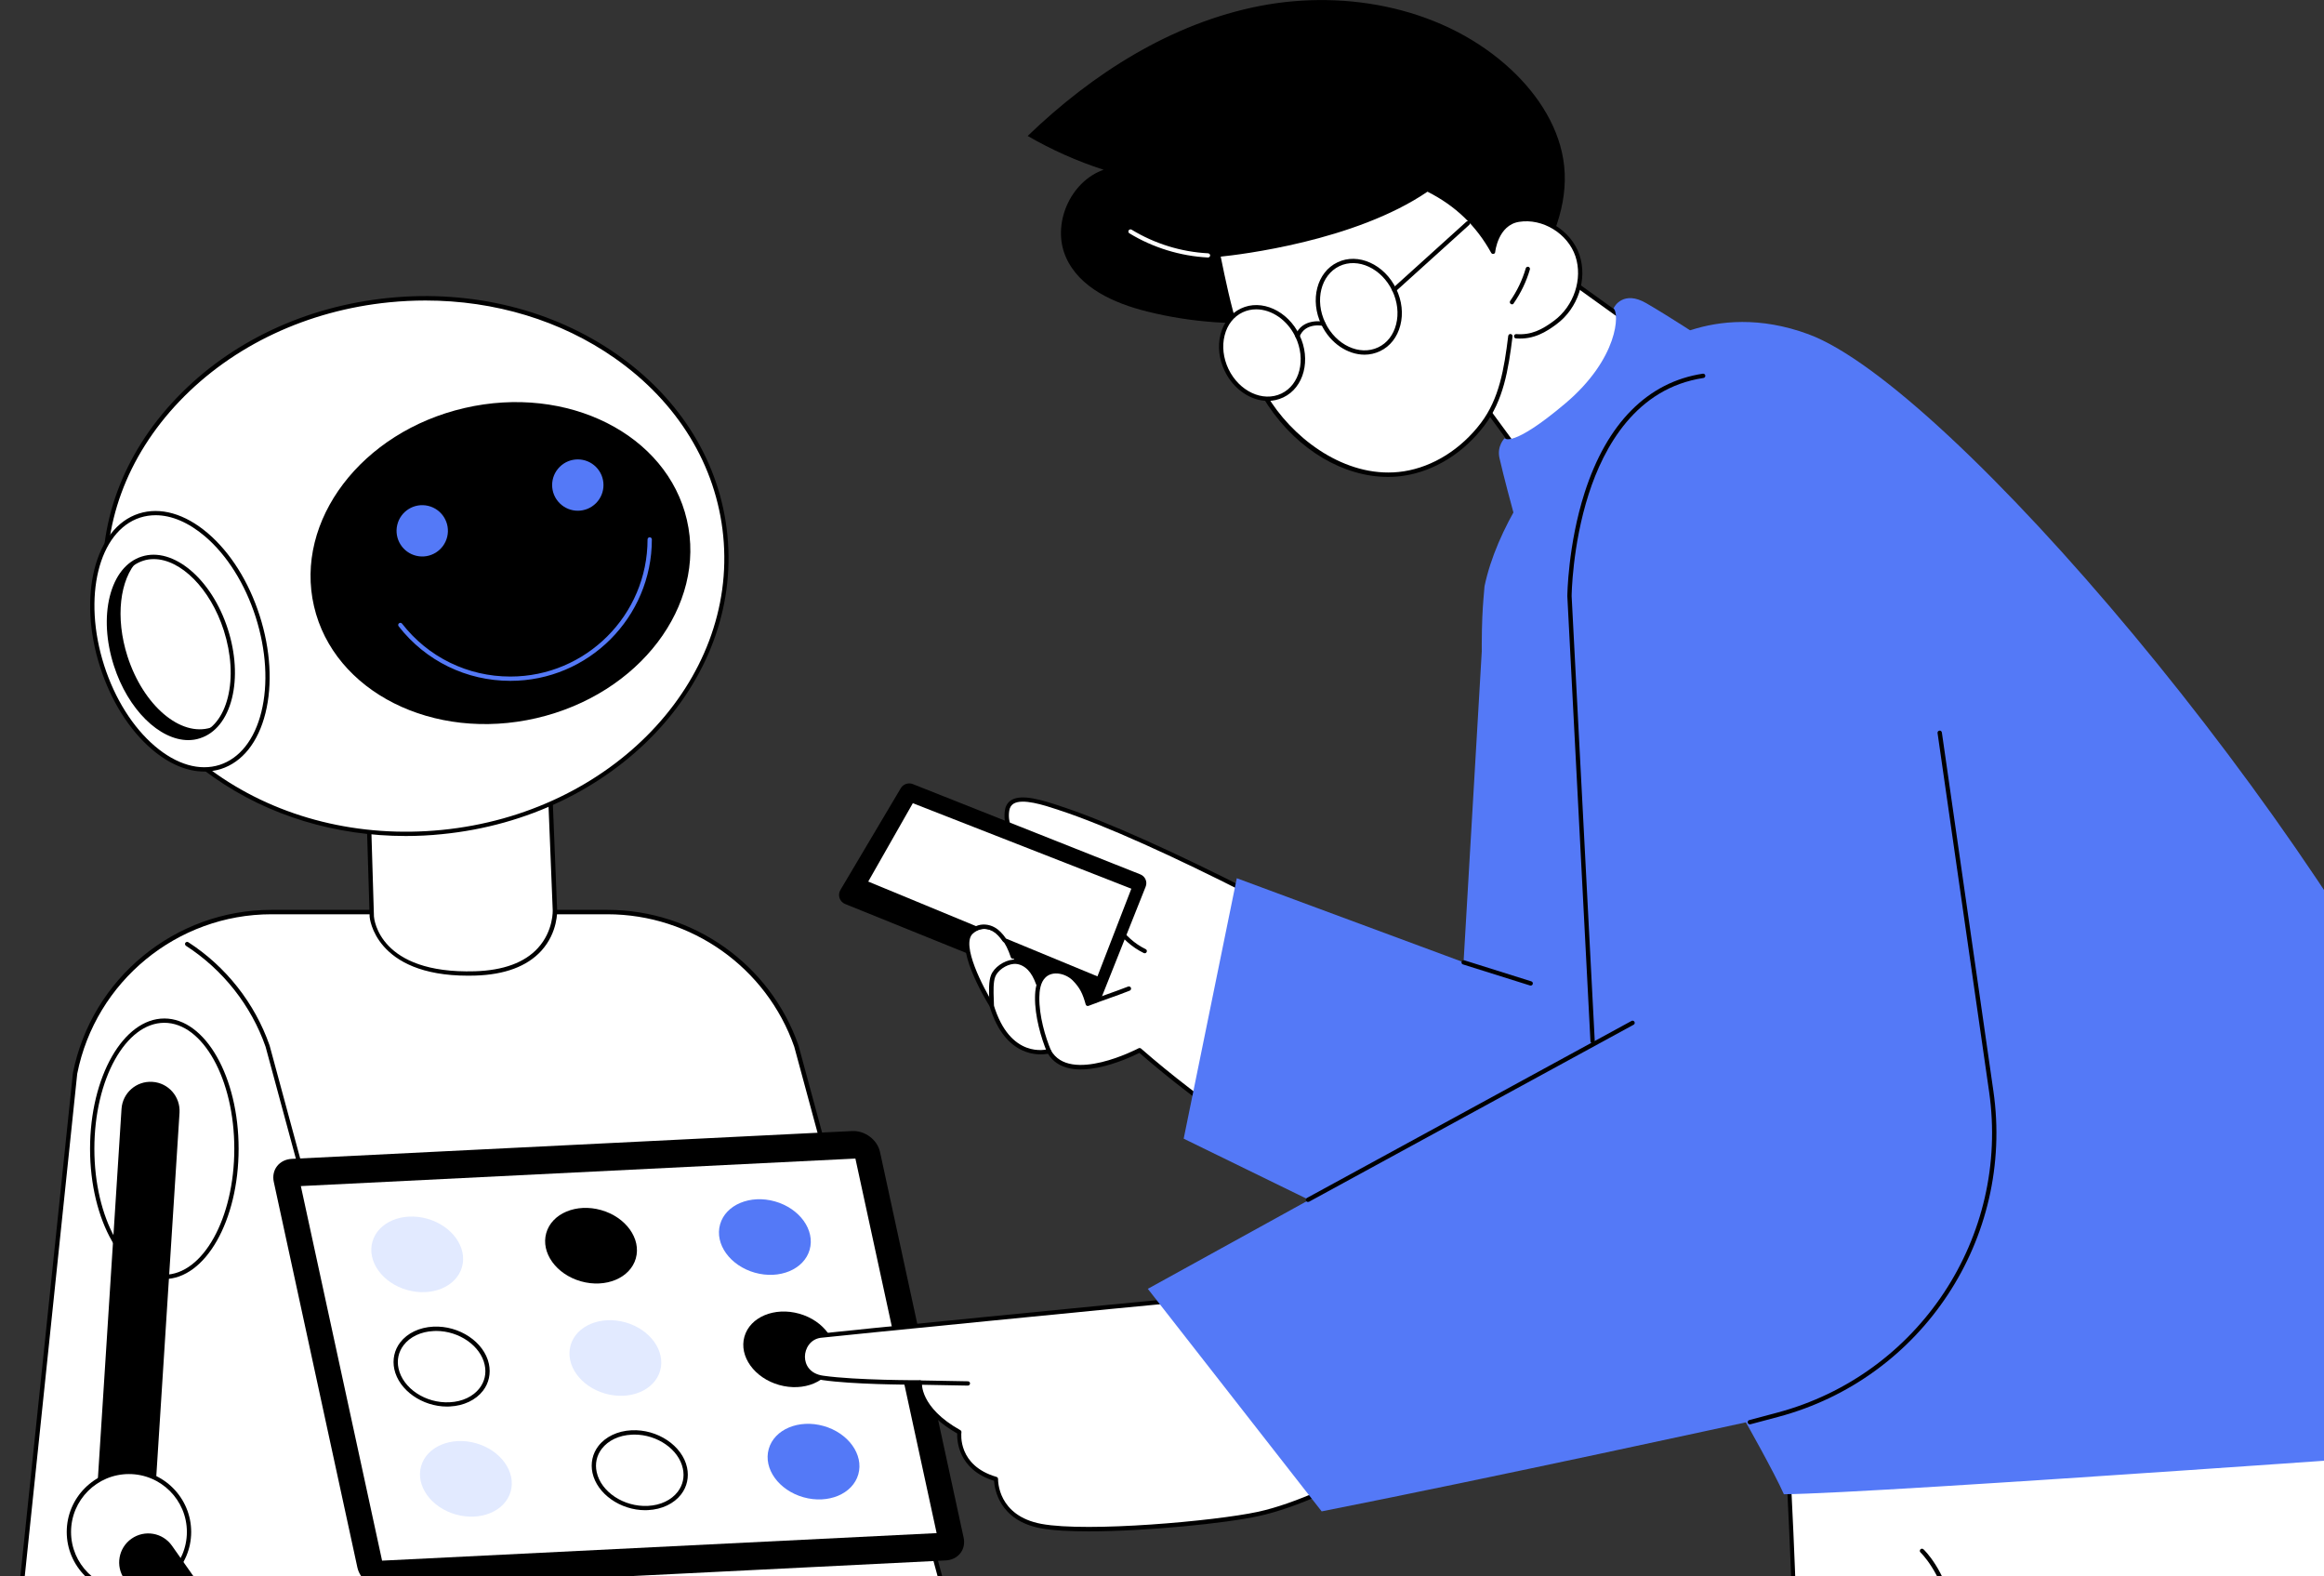 <svg width="376" height="255" viewBox="0 0 376 255" fill="none" xmlns="http://www.w3.org/2000/svg">
<rect x="0" y="0" width="376" height="255" fill="#333333" stroke="none"/>
<g clip-path="url(#clip0_3730_6066)">
<path d="M0.349 286.62L12.144 173.604C15.141 158.441 28.459 147.524 43.917 147.524H98.282C112.044 147.524 124.315 156.223 128.85 169.215L160.638 286.62H0.349Z" fill="white"/>
<path d="M160.623 286.968C160.464 286.968 160.321 286.873 160.29 286.715L128.501 169.31C124.015 156.508 111.87 147.889 98.267 147.889H43.917C28.665 147.889 15.458 158.742 12.494 173.683L0.698 286.651C0.682 286.841 0.508 286.984 0.317 286.968C0.127 286.952 -0.016 286.778 0 286.588L11.796 173.572C14.824 158.251 28.332 147.176 43.917 147.176H98.283C112.171 147.176 124.601 155.985 129.183 169.088L160.987 286.525C161.035 286.715 160.924 286.905 160.734 286.952C160.686 286.968 160.654 286.968 160.623 286.968Z" fill="black"/>
<path d="M75.088 286.968C74.929 286.968 74.786 286.873 74.755 286.715L42.966 169.31C40.636 162.64 36.054 156.841 30.092 152.99C29.934 152.88 29.886 152.674 29.981 152.515C30.092 152.357 30.299 152.309 30.457 152.404C36.545 156.334 41.222 162.259 43.616 169.104L75.421 286.54C75.468 286.731 75.357 286.921 75.167 286.968C75.151 286.968 75.119 286.968 75.088 286.968Z" fill="black"/>
<path d="M59.328 121.191L60.153 148.285C60.153 148.285 60.787 157.934 76.832 157.459C90.34 157.062 89.769 147.128 89.769 147.128L88.707 120.732L59.328 121.191Z" fill="white"/>
<path d="M75.722 157.823C60.612 157.823 59.804 148.396 59.804 148.301L58.98 121.207C58.98 121.112 59.011 121.017 59.075 120.954C59.138 120.89 59.233 120.843 59.328 120.843L88.723 120.383C88.913 120.383 89.071 120.526 89.071 120.716L90.134 147.112C90.15 147.255 90.308 150.804 87.565 153.814C85.266 156.318 81.667 157.664 76.863 157.807C76.467 157.823 76.087 157.823 75.722 157.823ZM59.693 121.54L60.502 148.269C60.533 148.633 61.326 157.569 76.832 157.11C81.43 156.967 84.87 155.716 87.026 153.355C89.579 150.566 89.436 147.176 89.42 147.144L88.374 121.08L59.693 121.54Z" fill="black"/>
<path d="M71.505 134.596C99.181 131.868 119.715 110.39 117.369 86.625C115.023 62.86 90.685 45.806 63.009 48.535C35.333 51.263 14.798 72.74 17.144 96.506C19.49 120.271 43.828 137.325 71.505 134.596Z" fill="white"/>
<path d="M65.654 135.229C54.286 135.229 43.442 131.95 34.627 125.77C24.274 118.514 17.932 108.136 16.79 96.538C15.649 84.94 19.819 73.532 28.555 64.39C37.275 55.264 49.498 49.513 62.959 48.182C76.419 46.851 89.531 50.115 99.868 57.356C110.221 64.612 116.547 74.99 117.689 86.588C120.051 110.497 99.329 132.187 71.52 134.928C69.57 135.134 67.604 135.229 65.654 135.229ZM68.841 48.61C66.922 48.61 64.972 48.705 63.038 48.895C49.736 50.21 37.671 55.882 29.062 64.882C20.469 73.865 16.362 85.083 17.488 96.475C18.614 107.867 24.845 118.07 35.023 125.2C45.218 132.346 58.171 135.562 71.473 134.247C98.901 131.538 119.338 110.196 117.007 86.667C115.881 75.275 109.651 65.072 99.472 57.942C90.768 51.842 80.066 48.61 68.841 48.61Z" fill="black"/>
<path d="M86.779 116.166C103.439 112.31 114.342 97.955 111.132 84.103C107.922 70.25 91.814 62.146 75.154 66.001C58.495 69.856 47.592 84.212 50.801 98.064C54.012 111.917 70.119 120.021 86.779 116.166Z" fill="black"/>
<path d="M72.356 86.818C72.883 84.587 71.501 82.351 69.268 81.824C67.035 81.297 64.798 82.679 64.271 84.91C63.744 87.141 65.126 89.377 67.359 89.904C69.592 90.431 71.829 89.049 72.356 86.818Z" fill="#5479F7"/>
<path d="M96.421 81.398C98.043 79.777 98.043 77.148 96.421 75.527C94.799 73.906 92.169 73.906 90.547 75.527C88.924 77.148 88.924 79.777 90.547 81.398C92.169 83.019 94.799 83.019 96.421 81.398Z" fill="#5479F7"/>
<path d="M82.571 110.132C75.468 110.132 68.872 106.916 64.496 101.307C64.385 101.149 64.401 100.943 64.56 100.816C64.718 100.705 64.924 100.721 65.051 100.879C69.284 106.314 75.674 109.435 82.571 109.435C94.81 109.435 104.767 99.485 104.767 87.253C104.767 87.063 104.925 86.905 105.116 86.905C105.306 86.905 105.465 87.063 105.465 87.253C105.465 99.865 95.207 110.132 82.571 110.132Z" fill="#5479F7"/>
<path d="M35.629 124.04C42.574 121.813 45.283 110.909 41.68 99.686C38.077 88.463 29.526 81.169 22.58 83.396C15.635 85.623 12.926 96.527 16.529 107.75C20.132 118.974 28.684 126.267 35.629 124.04Z" fill="white"/>
<path d="M33.025 124.804C30.282 124.804 27.365 123.584 24.59 121.223C20.928 118.102 17.947 113.364 16.188 107.866C12.525 96.475 15.347 85.352 22.466 83.07C25.938 81.961 29.902 83.086 33.612 86.239C37.274 89.361 40.255 94.098 42.015 99.596C43.775 105.094 44.107 110.687 42.95 115.345C41.777 120.066 39.208 123.283 35.736 124.392C34.864 124.661 33.961 124.804 33.025 124.804ZM25.177 83.34C24.321 83.34 23.497 83.467 22.688 83.72C15.934 85.891 13.318 96.617 16.853 107.645C18.582 113.016 21.483 117.642 25.05 120.684C28.57 123.679 32.28 124.756 35.53 123.726C38.764 122.681 41.174 119.654 42.284 115.171C43.41 110.639 43.077 105.173 41.365 99.802C39.636 94.431 36.735 89.804 33.168 86.762C30.52 84.512 27.761 83.34 25.177 83.34Z" fill="black"/>
<path d="M32.26 119.097C37.17 117.522 39.087 109.816 36.541 101.883C33.994 93.951 27.948 88.797 23.038 90.372C18.127 91.946 16.21 99.653 18.757 107.585C21.303 115.517 27.349 120.671 32.26 119.097Z" fill="white"/>
<path d="M30.458 119.718C25.812 119.718 20.707 114.79 18.424 107.676C17.172 103.779 16.934 99.802 17.758 96.49C18.598 93.115 20.438 90.818 22.927 90.026C28.016 88.394 34.263 93.654 36.863 101.766C38.115 105.664 38.353 109.641 37.529 112.952C36.688 116.327 34.849 118.624 32.36 119.417C31.758 119.623 31.108 119.718 30.458 119.718ZM24.877 90.438C24.29 90.438 23.704 90.517 23.149 90.707C20.897 91.436 19.217 93.559 18.44 96.68C17.647 99.865 17.885 103.699 19.09 107.486C21.579 115.218 27.429 120.288 32.154 118.767C34.405 118.038 36.086 115.915 36.863 112.794C37.656 109.609 37.418 105.775 36.213 101.988C34.025 95.175 29.221 90.438 24.877 90.438Z" fill="black"/>
<path d="M34.135 117.69C29.22 119.259 23.179 114.109 20.627 106.171C18.613 99.881 19.39 93.734 22.26 90.676C17.931 92.783 16.362 100.071 18.772 107.566C21.324 115.503 27.365 120.653 32.28 119.084C33.294 118.752 34.182 118.165 34.927 117.373C34.658 117.5 34.404 117.611 34.135 117.69Z" fill="black"/>
<path d="M152.981 252.412L62.308 256.928C60.263 257.023 58.25 255.518 57.822 253.553L44.298 191.191C43.87 189.226 45.185 187.547 47.231 187.452L137.887 182.952C139.932 182.857 141.946 184.362 142.374 186.327L155.898 248.689C156.342 250.638 155.026 252.317 152.981 252.412Z" fill="black"/>
<path d="M151.538 247.992L61.817 252.444L48.674 191.856L138.395 187.404L151.538 247.992Z" fill="white"/>
<path d="M82.622 241.264C83.524 238.081 81.011 234.583 77.01 233.451C73.008 232.318 69.033 233.98 68.131 237.162C67.229 240.344 69.742 243.842 73.743 244.975C77.745 246.108 81.72 244.446 82.622 241.264Z" fill="#E2EAFF"/>
<path d="M110.746 239.863C111.648 236.681 109.135 233.183 105.134 232.05C101.132 230.917 97.157 232.579 96.255 235.761C95.353 238.944 97.866 242.442 101.868 243.574C105.869 244.707 109.844 243.045 110.746 239.863Z" fill="white"/>
<path d="M104.403 244.284C100.376 244.284 96.602 241.654 95.857 238.247C95.524 236.695 95.857 235.142 96.808 233.906C97.966 232.401 99.916 231.466 102.167 231.355C106.369 231.149 110.396 233.843 111.157 237.376C111.49 238.929 111.157 240.482 110.205 241.717C109.048 243.223 107.098 244.157 104.847 244.268C104.704 244.284 104.545 244.284 104.403 244.284ZM102.627 232.052C102.484 232.052 102.342 232.052 102.199 232.068C100.154 232.163 98.394 233.003 97.363 234.35C96.539 235.427 96.238 236.758 96.539 238.121C97.236 241.337 100.946 243.777 104.815 243.587C106.86 243.492 108.62 242.652 109.651 241.305C110.475 240.228 110.776 238.897 110.475 237.535C109.809 234.429 106.337 232.052 102.627 232.052Z" fill="black"/>
<path d="M138.866 238.478C139.768 235.296 137.255 231.798 133.254 230.665C129.252 229.532 125.277 231.194 124.375 234.376C123.473 237.559 125.986 241.057 129.988 242.189C133.989 243.322 137.964 241.66 138.866 238.478Z" fill="#5479F7"/>
<path d="M78.687 223.101C79.588 219.918 77.076 216.421 73.074 215.288C69.073 214.155 65.097 215.817 64.196 218.999C63.294 222.181 65.806 225.679 69.808 226.812C73.81 227.945 77.785 226.283 78.687 223.101Z" fill="white"/>
<path d="M72.344 227.521C68.317 227.521 64.544 224.891 63.798 221.485C63.465 219.932 63.798 218.379 64.75 217.144C65.907 215.638 67.857 214.704 70.109 214.593C74.31 214.387 78.337 217.08 79.098 220.613C79.431 222.166 79.098 223.719 78.147 224.955C76.99 226.46 75.039 227.395 72.788 227.506C72.645 227.521 72.487 227.521 72.344 227.521ZM70.568 215.29C70.426 215.29 70.283 215.29 70.14 215.306C68.095 215.401 66.335 216.24 65.305 217.587C64.48 218.665 64.179 219.995 64.48 221.358C65.178 224.574 68.872 227.03 72.756 226.824C74.802 226.729 76.561 225.889 77.592 224.543C78.416 223.465 78.718 222.134 78.416 220.772C77.751 217.682 74.278 215.29 70.568 215.29Z" fill="black"/>
<path d="M106.806 221.715C107.708 218.533 105.195 215.035 101.193 213.902C97.192 212.77 93.217 214.431 92.315 217.613C91.413 220.796 93.926 224.294 97.927 225.426C101.929 226.559 105.904 224.897 106.806 221.715Z" fill="#E2EAFF"/>
<path d="M134.93 220.314C135.832 217.132 133.319 213.634 129.317 212.501C125.316 211.369 121.341 213.03 120.439 216.213C119.537 219.395 122.05 222.893 126.051 224.025C130.053 225.158 134.028 223.496 134.93 220.314Z" fill="black"/>
<path d="M74.746 204.952C75.648 201.77 73.135 198.272 69.134 197.139C65.132 196.007 61.157 197.668 60.255 200.85C59.353 204.033 61.866 207.531 65.868 208.663C69.869 209.796 73.844 208.134 74.746 204.952Z" fill="#E2EAFF"/>
<path d="M102.87 203.551C103.772 200.369 101.259 196.871 97.258 195.738C93.256 194.606 89.281 196.267 88.379 199.45C87.477 202.632 89.99 206.13 93.992 207.262C97.993 208.395 101.968 206.734 102.87 203.551Z" fill="black"/>
<path d="M130.994 202.15C131.896 198.968 129.383 195.47 125.382 194.337C121.38 193.205 117.405 194.866 116.503 198.049C115.601 201.231 118.114 204.729 122.116 205.862C126.117 206.994 130.092 205.333 130.994 202.15Z" fill="#5479F7"/>
<path d="M26.588 206.544C33.032 206.544 38.257 197.265 38.257 185.82C38.257 174.374 33.032 165.095 26.588 165.095C20.143 165.095 14.919 174.374 14.919 185.82C14.919 197.265 20.143 206.544 26.588 206.544Z" fill="white"/>
<path d="M26.588 206.892C19.961 206.892 14.57 197.449 14.57 185.819C14.57 174.19 19.961 164.747 26.588 164.747C33.215 164.747 38.606 174.19 38.606 185.819C38.606 197.449 33.215 206.892 26.588 206.892ZM26.588 165.444C20.341 165.444 15.268 174.586 15.268 185.819C15.268 197.053 20.341 206.195 26.588 206.195C32.835 206.195 37.908 197.053 37.908 185.819C37.908 174.586 32.835 165.444 26.588 165.444Z" fill="black"/>
<path d="M20.151 250.115C20.056 250.115 19.945 250.115 19.85 250.099C17.266 249.941 15.3 247.707 15.458 245.108L19.66 179.387C19.818 176.804 22.054 174.824 24.654 174.998C27.238 175.156 29.204 177.39 29.046 179.989L24.844 245.71C24.67 248.198 22.609 250.115 20.151 250.115Z" fill="black"/>
<path d="M20.864 257.514C26.232 257.514 30.583 253.166 30.583 247.802C30.583 242.438 26.232 238.089 20.864 238.089C15.497 238.089 11.146 242.438 11.146 247.802C11.146 253.166 15.497 257.514 20.864 257.514Z" fill="white"/>
<path d="M20.864 257.862C15.315 257.862 10.797 253.347 10.797 247.801C10.797 242.256 15.315 237.74 20.864 237.74C26.414 237.74 30.932 242.256 30.932 247.801C30.932 253.347 26.414 257.862 20.864 257.862ZM20.864 238.438C15.696 238.438 11.495 242.636 11.495 247.801C11.495 252.967 15.696 257.165 20.864 257.165C26.033 257.165 30.235 252.967 30.235 247.801C30.235 242.636 26.033 238.438 20.864 238.438Z" fill="black"/>
<path d="M27.825 250.035C26.334 247.912 23.401 247.405 21.277 248.895C19.152 250.384 18.645 253.315 20.135 255.438L42.094 286.62H53.588L27.825 250.035Z" fill="black"/>
<path d="M397.093 199.889C397.093 199.889 408.651 218.173 408.651 253.727C408.651 261.745 408.651 286.636 408.651 286.636H290.899C290.899 286.636 290.757 251.668 287.871 215.828C284.986 179.989 397.093 199.889 397.093 199.889Z" fill="white"/>
<path d="M290.9 287C290.709 287 290.551 286.841 290.551 286.651C290.551 286.303 290.376 251.287 287.523 215.86C287.142 211.091 288.743 207.051 292.295 203.818C301.062 195.865 321.388 192.728 352.685 194.486C375.959 195.801 396.935 199.493 397.141 199.541C397.236 199.556 397.315 199.62 397.379 199.699C397.49 199.889 408.984 218.474 408.984 253.727V286.636C408.984 286.826 408.826 286.984 408.636 286.984C408.445 286.984 408.287 286.826 408.287 286.636V253.727C408.287 220.249 397.886 201.901 396.856 200.206C394.89 199.873 374.802 196.451 352.621 195.199C321.943 193.472 301.237 196.625 292.739 204.341C289.346 207.415 287.824 211.281 288.188 215.812C291.042 251.271 291.217 286.303 291.217 286.651C291.248 286.841 291.09 287 290.9 287Z" fill="black"/>
<path d="M318.011 286.905C317.82 286.905 317.678 286.762 317.662 286.572C317.646 286.366 316.726 266.625 315.331 260.366C313.952 254.187 310.749 251.145 310.717 251.113C310.575 250.986 310.575 250.765 310.702 250.622C310.828 250.479 311.05 250.479 311.193 250.606C311.336 250.733 314.586 253.822 316.013 260.223C317.424 266.545 318.359 286.35 318.359 286.556C318.375 286.746 318.217 286.905 318.026 286.921C318.026 286.905 318.026 286.905 318.011 286.905Z" fill="black"/>
<path d="M256.479 71.837C259.523 69.667 262.361 67.005 264.771 64.137C266.705 61.84 268.338 59.304 269.749 56.627L241.956 36.648L233.981 57.181L247.616 75.782C250.835 75.529 253.974 73.612 256.479 71.837Z" fill="white"/>
<path d="M247.617 76.131C247.506 76.131 247.395 76.083 247.331 75.988L233.696 57.387C233.633 57.292 233.617 57.166 233.649 57.055L241.624 36.521C241.655 36.426 241.75 36.346 241.845 36.315C241.941 36.283 242.067 36.299 242.147 36.362L269.94 56.342C270.082 56.437 270.13 56.627 270.051 56.785C268.529 59.653 266.88 62.141 265.025 64.343C262.552 67.29 259.666 69.983 256.669 72.106C254.228 73.834 251.009 75.862 247.632 76.131H247.617ZM234.378 57.134L247.791 75.418C250.93 75.101 253.974 73.184 256.289 71.552C259.222 69.46 262.076 66.815 264.502 63.915C266.262 61.808 267.847 59.463 269.306 56.738L242.115 37.202L234.378 57.134Z" fill="black"/>
<path d="M247.252 91.595C247.252 91.595 243.986 80.108 242.606 74.119C242.146 72.138 243.431 70.886 243.431 70.886C243.431 70.886 244.604 72.55 253.245 65.262C261.885 57.958 262.012 50.654 261.061 49.893C261.172 49.529 262.694 46.93 266.341 49.037C269.987 51.145 275.536 54.789 275.536 54.789C275.536 54.789 268.83 71.409 260.395 77.398C251.96 83.372 247.252 91.595 247.252 91.595Z" fill="#5479F7"/>
<path d="M248.14 177.406C245.064 195.453 232 200.966 221.156 194.993C210.042 188.862 196.232 180.258 184.389 169.912C184.389 169.912 172.974 175.964 169.723 170.07C169.723 170.07 163.239 171.988 160.433 162.624C160.433 162.624 154.487 153.086 157.182 150.788C159.878 148.507 162.161 149.505 163.889 154.781C163.889 154.781 169.628 154.115 172.879 149.568C173.893 148.158 173.925 146.288 173.021 144.799C171.991 143.104 170.564 140.886 169.676 140.109C168.154 138.81 162.177 135.245 162.874 131.046C163.54 127.07 170.77 130.698 173.893 131.744C182.28 134.532 213.799 148.95 226.086 157.411C226.102 157.411 239.721 170.166 248.14 177.406Z" fill="white"/>
<path d="M230.098 197.655C226.958 197.655 223.851 196.863 220.997 195.278C206.554 187.309 194.219 178.911 184.341 170.308C182.708 171.132 172.863 175.822 169.549 170.451C168.249 170.688 162.652 171.195 160.1 162.75C159.37 161.578 154.186 152.943 156.945 150.519C157.864 149.695 159.053 149.41 160.195 149.727C161.368 150.043 162.985 151.121 164.111 154.385C165.284 154.179 169.85 153.165 172.577 149.362C173.497 148.079 173.544 146.368 172.704 144.973C171.261 142.581 170.088 140.949 169.422 140.363C169.153 140.141 168.725 139.84 168.233 139.507C165.887 137.923 161.955 135.261 162.589 131.062C162.7 130.333 163.049 129.779 163.604 129.43C165.332 128.353 168.804 129.494 171.341 130.318L171.563 130.397C186.751 135.356 217.192 151.358 232.317 160.659C232.476 160.754 232.539 160.976 232.428 161.134C232.333 161.293 232.111 161.356 231.953 161.245C216.859 151.961 186.498 135.99 171.356 131.046L171.134 130.967C168.867 130.222 165.443 129.113 163.984 130.001C163.604 130.238 163.366 130.619 163.286 131.141C162.716 134.896 166.426 137.4 168.629 138.905C169.137 139.254 169.581 139.555 169.882 139.808C170.802 140.6 172.26 142.834 173.307 144.577C174.29 146.193 174.226 148.221 173.148 149.727C169.834 154.337 164.158 155.05 163.905 155.082C163.746 155.098 163.588 155.003 163.54 154.844C162.732 152.357 161.463 150.756 160.005 150.36C159.101 150.107 158.15 150.344 157.404 151.01C155.407 152.769 159.117 159.835 160.718 162.402C160.734 162.434 160.75 162.449 160.75 162.481C163.413 171.385 169.359 169.769 169.612 169.69C169.771 169.643 169.945 169.706 170.009 169.864C173.069 175.394 184.103 169.627 184.214 169.563C184.341 169.5 184.5 169.516 184.611 169.611C194.472 178.23 206.823 186.659 221.314 194.66C226.657 197.607 232.904 197.702 238.469 194.914C238.643 194.835 238.849 194.898 238.944 195.072C239.024 195.247 238.96 195.453 238.786 195.548C236.011 196.958 233.047 197.655 230.098 197.655Z" fill="black"/>
<path d="M169.724 170.419C169.581 170.419 169.454 170.34 169.407 170.213C168.44 167.916 167.409 164.351 167.457 161.293C167.473 160.168 167.615 158.552 168.709 157.553C170.2 156.175 172.673 156.714 174.036 158.092C175.257 159.312 175.749 160.326 176.224 161.895C177.318 161.467 178.269 161.134 179.205 160.802C180.235 160.437 181.282 160.057 182.518 159.582C182.693 159.518 182.899 159.597 182.978 159.788C183.042 159.962 182.962 160.168 182.772 160.247C181.536 160.738 180.457 161.118 179.427 161.483C178.396 161.847 177.35 162.227 176.113 162.703C176.018 162.735 175.923 162.735 175.828 162.687C175.733 162.639 175.669 162.56 175.653 162.465C175.178 160.77 174.75 159.803 173.545 158.583C172.419 157.474 170.358 156.983 169.185 158.076C168.297 158.9 168.17 160.326 168.154 161.324C168.107 164.287 169.106 167.725 170.057 169.959C170.136 170.134 170.041 170.34 169.867 170.419C169.819 170.403 169.771 170.419 169.724 170.419Z" fill="black"/>
<path d="M160.432 162.956C160.242 162.956 160.084 162.798 160.084 162.608C160.084 162.323 160.068 161.99 160.052 161.641C160.004 160.342 159.941 158.742 160.337 157.744C160.813 156.492 162.414 155.367 163.905 155.224C164.903 155.145 165.982 155.573 166.79 156.397C167.408 157.031 167.884 157.855 168.296 159.027C168.36 159.201 168.265 159.407 168.09 159.471C167.916 159.534 167.71 159.439 167.646 159.265C167.266 158.203 166.838 157.443 166.299 156.888C165.633 156.207 164.777 155.842 163.984 155.922C162.763 156.032 161.4 156.983 161.019 157.997C160.686 158.853 160.734 160.39 160.781 161.61C160.797 161.974 160.813 162.323 160.813 162.608C160.781 162.798 160.623 162.956 160.432 162.956Z" fill="black"/>
<path d="M185.213 154.195C185.166 154.195 185.103 154.179 185.055 154.163C181.202 152.278 178.539 148.301 178.301 144.023C178.285 143.833 178.444 143.658 178.634 143.658C178.824 143.642 178.999 143.801 178.999 143.991C179.22 147.952 181.789 151.802 185.356 153.529C185.531 153.608 185.61 153.83 185.515 153.989C185.467 154.115 185.34 154.195 185.213 154.195Z" fill="black"/>
<path d="M184.468 141.424L147.686 126.832C146.956 126.547 146.132 126.832 145.736 127.497L135.969 143.959C135.478 144.799 135.842 145.861 136.73 146.225L156.564 154.242C156.358 153.418 156.279 152.452 156.659 151.58C157.516 149.631 159.497 149.616 160.766 150.329C162.034 151.057 163.461 153.212 164.19 155.573C164.19 155.573 166.458 155.43 167.773 158.773L168.17 158.932C168.439 158.219 169.137 157.031 170.913 157.046C173.37 157.062 174.86 159.122 175.764 162.006L176.176 162.18C176.985 162.513 177.92 162.117 178.237 161.293L185.34 143.468C185.689 142.66 185.293 141.741 184.468 141.424Z" fill="black"/>
<path d="M183.486 143.547L147.527 129.478L139.965 142.755L157.912 150.186C158.832 149.711 159.957 149.869 160.782 150.329C161.368 150.661 161.971 151.279 162.542 152.087L177.762 158.377L183.486 143.547Z" fill="white"/>
<path d="M177.762 158.742C177.714 158.742 177.667 158.726 177.635 158.71L162.415 152.42C162.351 152.388 162.304 152.357 162.256 152.293C161.701 151.501 161.146 150.931 160.623 150.63C159.814 150.17 158.816 150.123 158.086 150.487C157.991 150.535 157.88 150.535 157.785 150.503L139.838 143.088C139.742 143.056 139.679 142.977 139.647 142.882C139.616 142.787 139.632 142.676 139.679 142.597L147.242 129.319C147.321 129.161 147.511 129.098 147.67 129.161L183.628 143.231C183.802 143.294 183.897 143.5 183.834 143.674L178.095 158.52C178.063 158.615 178 158.679 177.904 158.71C177.857 158.726 177.809 158.742 177.762 158.742ZM162.763 151.818L177.556 157.934L183.041 143.753L147.686 129.922L140.472 142.597L157.912 149.806C158.831 149.394 159.989 149.473 160.956 150.028C161.558 150.36 162.177 150.978 162.763 151.818Z" fill="black"/>
<path d="M240.197 97.504L236.788 155.652L200.101 142.058L191.508 184.187L250.407 212.944L311.844 171.322L240.197 97.504Z" fill="#5479F7"/>
<path d="M202.035 206.528C202.035 206.528 192.379 210.235 187.052 210.727C179.109 211.455 136.492 215.527 132.734 216.066C129.167 216.589 128.612 222.245 133.178 222.895C138.632 223.671 148.843 223.624 148.843 223.624C148.843 223.624 148.288 227.791 155.232 231.672C155.232 231.672 154.503 237.329 161.162 239.262C161.162 239.262 160.971 245.473 168.471 246.867C175.97 248.261 196.549 246.439 203.588 244.918C216.098 242.225 234.283 230.072 234.283 230.072L202.035 206.528Z" fill="white"/>
<path d="M176.144 247.707C173.037 247.707 170.326 247.564 168.423 247.215C161.622 245.964 160.908 240.783 160.829 239.531C154.994 237.709 154.82 232.987 154.868 231.878C149.128 228.599 148.51 225.145 148.478 223.988C146.607 223.988 137.967 223.94 133.115 223.243C130.483 222.863 129.548 220.978 129.548 219.472C129.548 217.84 130.61 216.018 132.671 215.717C133.955 215.527 184.103 210.568 191.634 209.887C191.825 209.871 191.999 210.013 192.015 210.204C192.031 210.394 191.888 210.568 191.698 210.584C184.167 211.265 134.051 216.224 132.766 216.399C131.102 216.636 130.23 218.126 130.23 219.457C130.23 220.74 131.006 222.229 133.194 222.53C138.569 223.291 148.716 223.259 148.811 223.259C148.906 223.259 149.001 223.307 149.081 223.37C149.144 223.449 149.176 223.544 149.16 223.639C149.16 223.671 148.748 227.632 155.375 231.34C155.502 231.403 155.565 231.546 155.549 231.688C155.518 231.91 154.947 237.075 161.225 238.897C161.384 238.945 161.479 239.087 161.479 239.246C161.479 239.483 161.4 245.187 168.503 246.502C175.986 247.881 196.549 246.043 203.478 244.554C215.781 241.908 233.871 229.882 234.061 229.755C234.22 229.644 234.442 229.692 234.553 229.85C234.664 230.009 234.616 230.231 234.457 230.341C234.283 230.468 216.082 242.557 203.636 245.235C198.436 246.392 185.483 247.707 176.144 247.707Z" fill="black"/>
<path d="M156.596 224.13C156.58 224.13 156.58 224.13 156.596 224.13L148.859 223.988C148.668 223.988 148.51 223.829 148.51 223.639C148.51 223.449 148.668 223.291 148.859 223.291L156.596 223.433C156.786 223.433 156.944 223.592 156.944 223.782C156.929 223.972 156.786 224.13 156.596 224.13Z" fill="black"/>
<path d="M266.389 57.054C266.389 57.054 276.869 48.261 292.581 54.06C315.284 62.426 375.024 132.583 397.776 182.049C410.475 209.665 408.747 233.954 408.747 233.954C408.747 233.954 303.441 241.607 288.617 241.702C286.968 238.01 282.465 230.072 282.465 230.072C282.465 230.072 241.624 238.992 213.831 244.474L185.705 208.477L243.447 176.646C238.517 105.268 239.769 100.214 240.181 94.827C244.113 76.083 266.389 57.054 266.389 57.054Z" fill="#5479F7"/>
<path d="M283.1 230.389C282.941 230.389 282.799 230.278 282.767 230.135C282.719 229.945 282.83 229.755 283.021 229.708L287.539 228.503C310.465 222.388 325.194 200.063 321.817 176.598L313.477 118.577C313.445 118.387 313.588 118.213 313.778 118.181C313.969 118.149 314.143 118.292 314.175 118.482L322.514 176.503C325.939 200.317 310.988 222.974 287.713 229.185L283.195 230.389C283.163 230.389 283.131 230.389 283.1 230.389Z" fill="black"/>
<path d="M211.611 194.423C211.484 194.423 211.373 194.36 211.31 194.249C211.215 194.074 211.278 193.868 211.452 193.773L263.963 165.143C264.137 165.048 264.343 165.111 264.438 165.286C264.534 165.46 264.47 165.666 264.296 165.761L211.785 194.391C211.722 194.407 211.674 194.423 211.611 194.423Z" fill="black"/>
<path d="M257.669 168.771C257.478 168.771 257.336 168.629 257.32 168.438L253.578 96.443C253.578 96.348 253.657 88.172 256.369 79.712C259.983 68.446 266.595 61.792 275.505 60.445C275.695 60.413 275.87 60.556 275.901 60.746C275.933 60.936 275.79 61.111 275.6 61.142C264.708 62.774 259.492 72.265 257.034 79.918C254.355 88.267 254.276 96.332 254.276 96.427L258.017 168.407C258.033 168.597 257.875 168.771 257.684 168.771C257.684 168.771 257.684 168.771 257.669 168.771Z" fill="black"/>
<path d="M247.648 159.423C247.616 159.423 247.585 159.423 247.537 159.407L236.693 156.001C236.502 155.938 236.407 155.747 236.471 155.557C236.534 155.367 236.724 155.272 236.915 155.335L247.759 158.742C247.949 158.805 248.045 158.995 247.981 159.186C247.934 159.328 247.791 159.423 247.648 159.423Z" fill="black"/>
<path d="M185.562 50.384C180.266 49.053 174.638 46.582 172.45 41.591C170.119 36.315 173.116 29.375 178.554 27.458C174.273 26.079 170.151 24.241 166.267 21.991C176.746 11.899 189.525 3.755 203.81 0.966C218.079 -1.806 233.918 1.378 244.541 11.313C248.948 15.448 252.452 20.867 253.07 26.887C253.72 33.209 251.136 39.452 247.616 44.744C243.034 51.62 236.439 57.53 228.432 59.59C223.026 60.984 216.985 60.318 212.102 57.546C210.865 56.849 209.708 56.009 208.662 55.026C207.917 54.329 207.029 52.571 206.125 52.175C205.063 51.699 202.859 52.254 201.686 52.27C200.005 52.285 198.325 52.238 196.66 52.127C192.902 51.873 189.192 51.287 185.562 50.384Z" fill="black"/>
<path d="M195.439 41.654H195.423C190.952 41.416 186.56 40.07 182.723 37.741C182.565 37.646 182.502 37.424 182.612 37.265C182.708 37.107 182.93 37.044 183.088 37.154C186.814 39.42 191.095 40.751 195.455 40.973C195.645 40.989 195.803 41.147 195.788 41.337C195.772 41.512 195.629 41.654 195.439 41.654Z" fill="white"/>
<path d="M244.351 54.393C243.717 59.479 242.956 64.533 239.864 68.621C236.772 72.724 232.206 75.814 227.133 76.59C218.635 77.89 210.232 72.519 205.444 65.373C200.656 58.243 198.769 49.608 197.057 41.195C197.057 41.195 218.111 39.42 230.89 30.595C235.71 32.972 239.15 36.426 241.529 40.719C241.529 40.719 241.973 36.125 245.667 35.523C249.662 34.873 253.895 37.487 255.179 41.337C256.464 45.187 254.862 49.719 251.612 52.143C249.773 53.505 247.934 54.583 245.27 54.393H244.351Z" fill="white"/>
<path d="M224.564 77.145C217.398 77.145 210.01 72.82 205.158 65.579C200.164 58.116 198.246 48.784 196.723 41.274C196.708 41.179 196.723 41.068 196.787 40.989C196.85 40.909 196.945 40.862 197.041 40.846C197.247 40.83 218.143 38.977 230.716 30.31C230.827 30.23 230.953 30.23 231.064 30.278C235.44 32.433 238.912 35.617 241.386 39.737C241.75 38.279 242.797 35.649 245.635 35.19C249.757 34.524 254.196 37.234 255.544 41.242C256.86 45.156 255.306 49.861 251.85 52.428C250.185 53.664 248.172 54.963 245.27 54.741C245.08 54.725 244.937 54.567 244.953 54.361C244.969 54.171 245.127 54.028 245.334 54.044C247.743 54.218 249.456 53.347 251.438 51.874C254.656 49.481 256.099 45.108 254.894 41.464C253.657 37.772 249.567 35.269 245.762 35.887C242.369 36.426 241.909 40.719 241.909 40.767C241.893 40.925 241.782 41.052 241.639 41.068C241.481 41.1 241.338 41.036 241.259 40.894C238.833 36.505 235.456 33.273 230.953 31.007C219.189 39.024 200.449 41.211 197.5 41.511C199.007 48.895 200.909 57.974 205.761 65.183C210.105 71.647 218.381 77.573 227.101 76.242C231.841 75.513 236.392 72.661 239.61 68.399C242.559 64.486 243.352 59.716 244.018 54.329C244.049 54.139 244.224 53.997 244.414 54.028C244.604 54.06 244.747 54.234 244.715 54.425C244.033 59.907 243.225 64.771 240.165 68.827C236.851 73.231 232.127 76.178 227.212 76.939C226.324 77.082 225.452 77.145 224.564 77.145Z" fill="black"/>
<path d="M244.636 49.228C244.573 49.228 244.493 49.212 244.43 49.164C244.271 49.053 244.224 48.831 244.335 48.673C245.461 47.057 246.301 45.282 246.856 43.397C246.903 43.207 247.109 43.112 247.284 43.159C247.474 43.207 247.569 43.413 247.522 43.587C246.951 45.536 246.063 47.39 244.906 49.053C244.858 49.18 244.747 49.228 244.636 49.228Z" fill="black"/>
<path d="M220.774 57.372C218.047 57.372 215.225 55.534 213.782 52.508C211.88 48.547 213.053 44.015 216.398 42.431C219.728 40.83 223.993 42.763 225.895 46.724C226.815 48.642 227.053 50.733 226.561 52.618C226.07 54.535 224.912 56.025 223.279 56.801C222.471 57.181 221.63 57.372 220.774 57.372ZM214.417 52.206C216.145 55.819 219.982 57.609 222.978 56.183C224.421 55.502 225.451 54.171 225.879 52.46C226.323 50.717 226.101 48.8 225.261 47.025C223.533 43.413 219.696 41.623 216.7 43.049C213.703 44.49 212.673 48.594 214.417 52.206Z" fill="black"/>
<path d="M207.466 63.98C210.633 62.466 211.728 58.161 209.911 54.364C208.093 50.567 204.052 48.717 200.885 50.231C197.717 51.745 196.623 56.05 198.44 59.847C200.257 63.644 204.298 65.495 207.466 63.98Z" fill="white"/>
<path d="M205.126 64.85C202.399 64.85 199.577 63.012 198.134 59.986C197.214 58.069 196.977 55.977 197.468 54.092C197.96 52.175 199.117 50.685 200.75 49.909C204.079 48.309 208.344 50.242 210.247 54.203C212.149 58.164 210.976 62.695 207.631 64.28C206.822 64.66 205.982 64.85 205.126 64.85ZM203.239 50.036C202.478 50.036 201.733 50.194 201.035 50.527C199.593 51.208 198.562 52.539 198.134 54.25C197.69 55.993 197.912 57.91 198.752 59.685C200.48 63.297 204.317 65.088 207.314 63.662C210.31 62.236 211.325 58.132 209.597 54.504C208.281 51.731 205.712 50.036 203.239 50.036Z" fill="black"/>
<path d="M209.914 54.71C209.867 54.71 209.835 54.71 209.787 54.694C209.613 54.63 209.518 54.425 209.581 54.25C210.691 51.351 214.116 52.032 214.163 52.032C214.353 52.064 214.48 52.254 214.433 52.444C214.401 52.634 214.211 52.761 214.021 52.713C213.91 52.682 211.135 52.143 210.247 54.488C210.184 54.615 210.057 54.71 209.914 54.71Z" fill="black"/>
<path d="M225.562 47.215C225.467 47.215 225.372 47.184 225.309 47.105C225.182 46.962 225.198 46.74 225.34 46.613L237.247 35.855C237.39 35.728 237.612 35.744 237.739 35.887C237.865 36.029 237.85 36.251 237.707 36.378L225.8 47.136C225.737 47.2 225.657 47.215 225.562 47.215Z" fill="black"/>
</g>
<defs>
<clipPath id="clip0_3730_6066">
<rect width="409" height="287" fill="white"/>
</clipPath>
</defs>
</svg>
